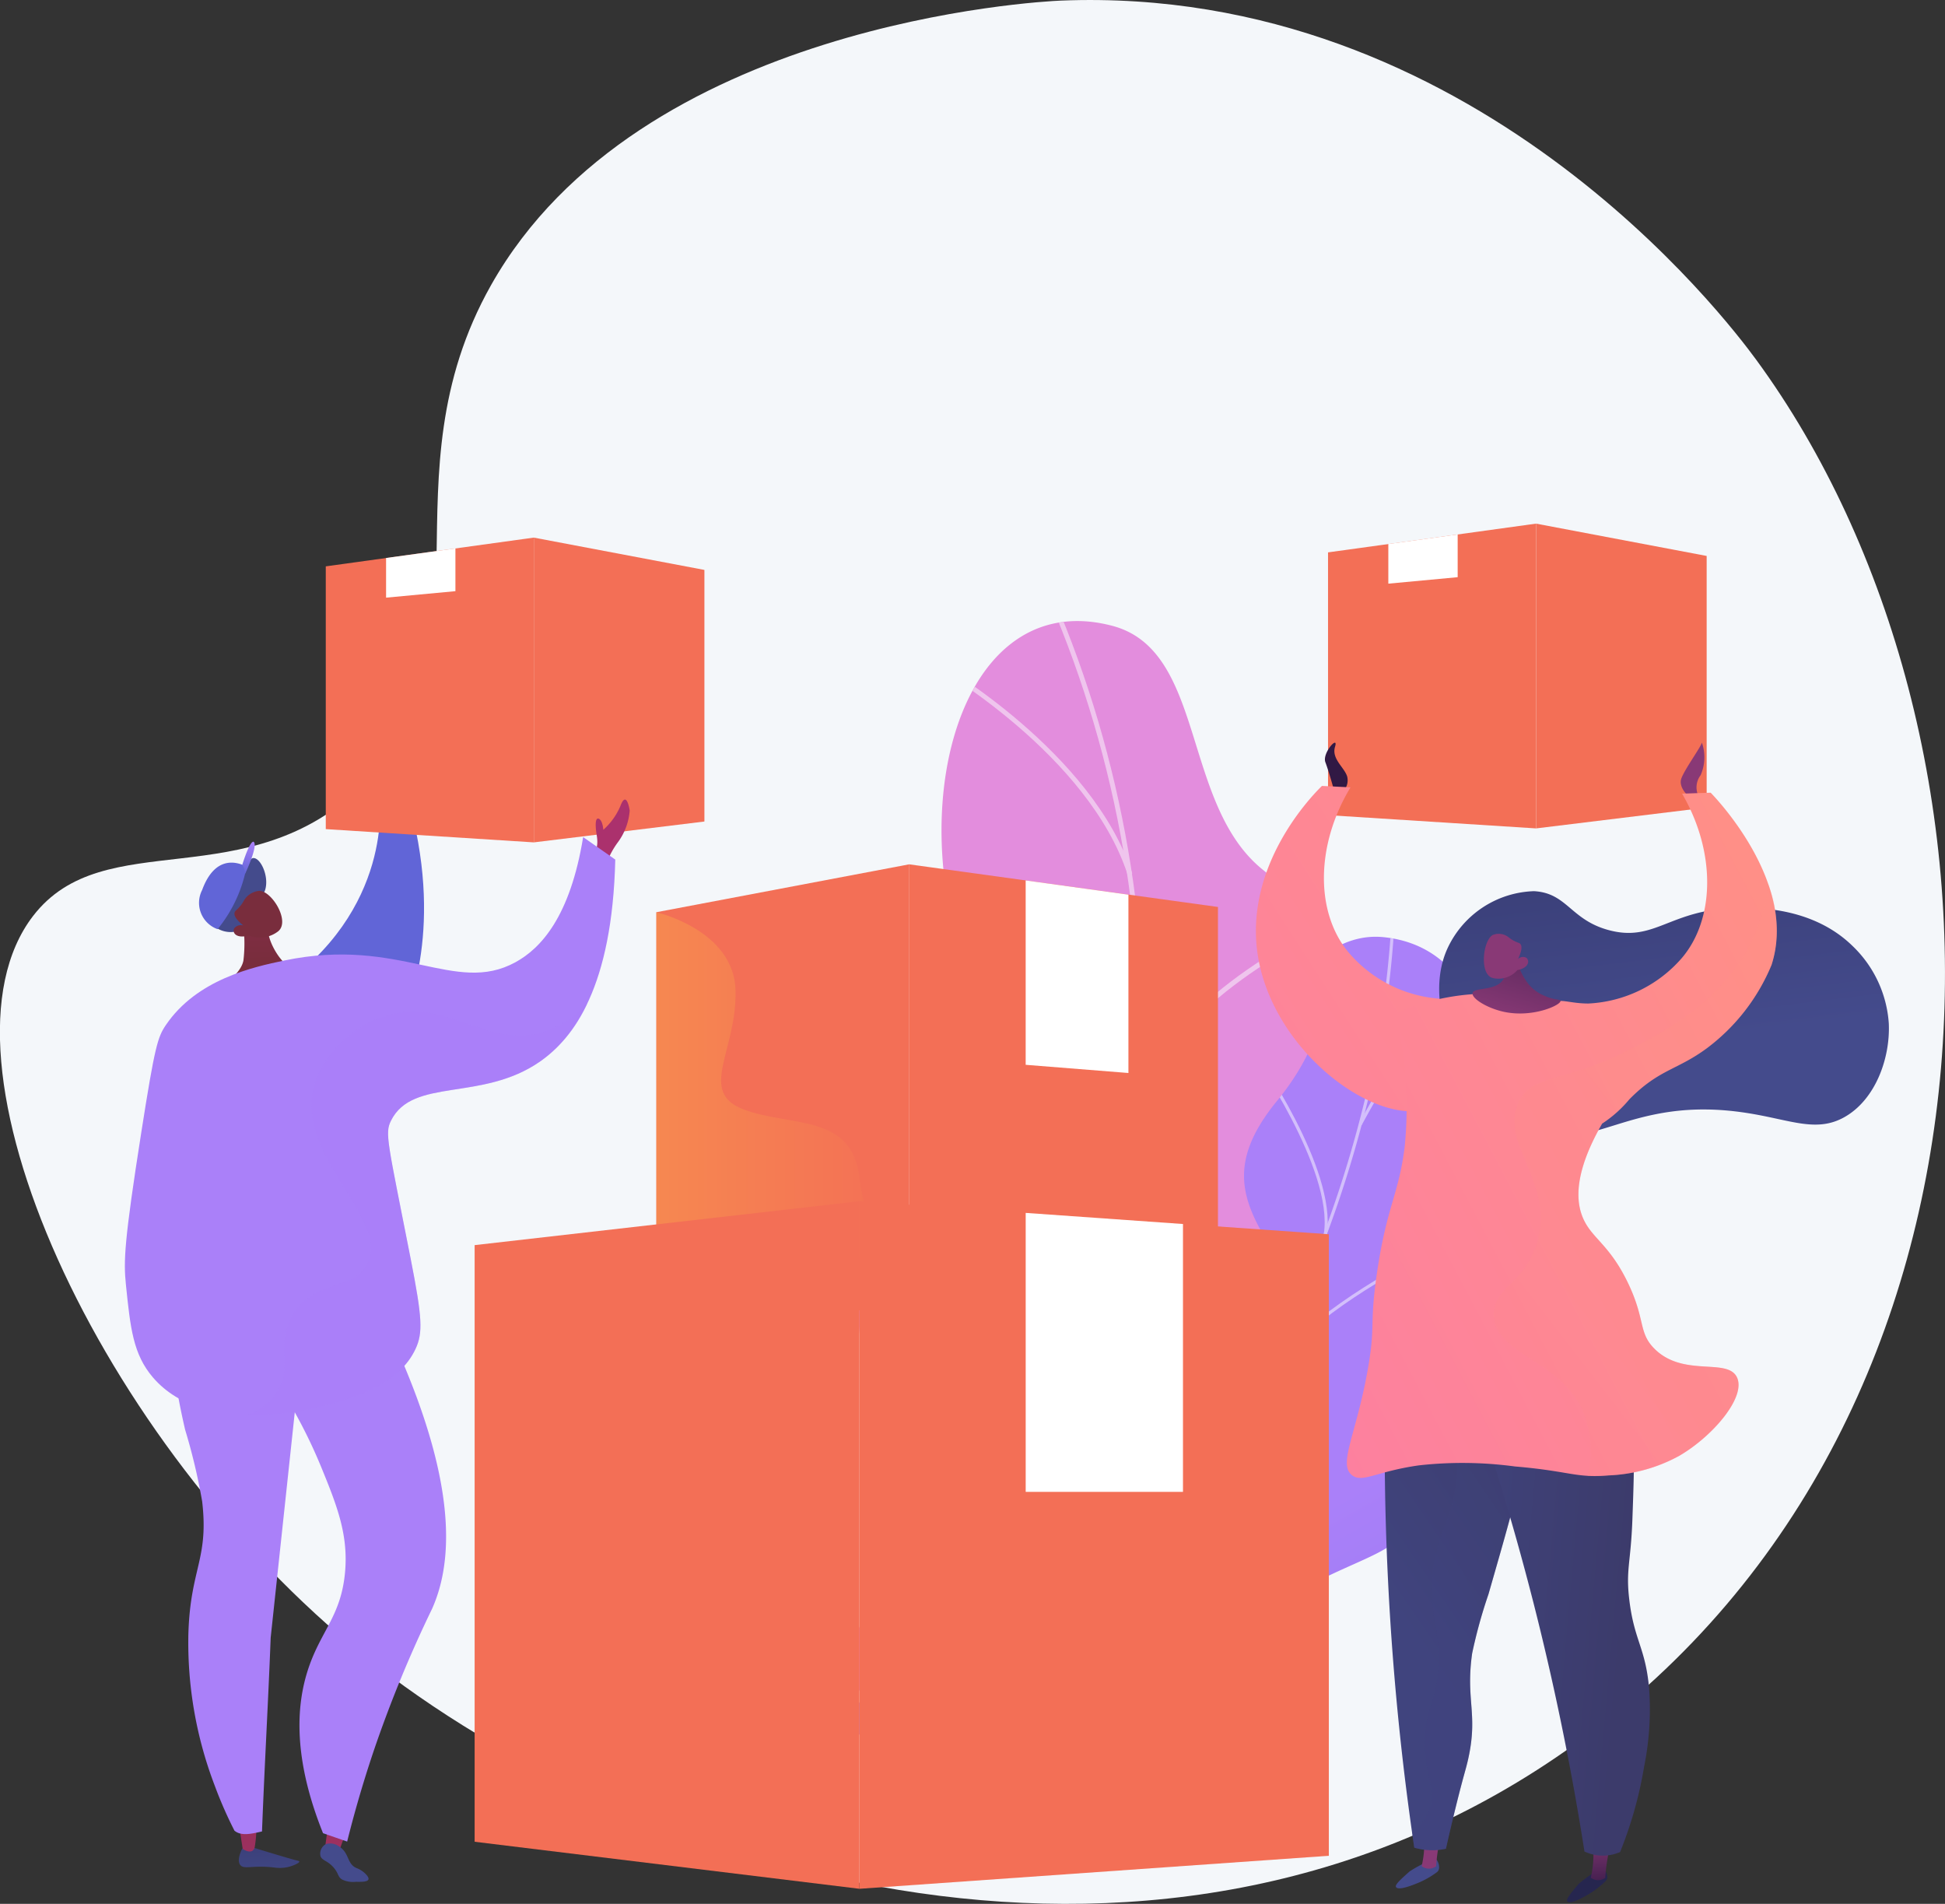 <svg xmlns="http://www.w3.org/2000/svg" xmlns:xlink="http://www.w3.org/1999/xlink" width="115" height="112.553" viewBox="0 0 115 112.553">
    <rect x="0" y="0" width="115" height="112.553" fill="#333333" stroke="none"/>
    <defs>
        <linearGradient id="linear-gradient" x1="2.792" x2="3.369" y1="-.264" y2=".98" gradientUnits="objectBoundingBox">
            <stop offset="0" stop-color="#aa80f9"/>
            <stop offset=".996" stop-color="#6165d7"/>
        </linearGradient>
        <linearGradient id="linear-gradient-2" x1="3.583" x2="2.486" y1=".069" y2="1.106" gradientUnits="objectBoundingBox">
            <stop offset="0" stop-color="#ffc444"/>
            <stop offset=".314" stop-color="#fba94a"/>
            <stop offset=".996" stop-color="#f36f56"/>
        </linearGradient>
        <linearGradient id="linear-gradient-3" x1="4.761" x2="3.827" y1=".094" y2="1.17" xlink:href="#linear-gradient-2"/>
        <linearGradient id="linear-gradient-5" x1="2.317" x2="3.317" y1=".5" y2=".5" gradientUnits="objectBoundingBox">
            <stop offset=".004" stop-color="#e38ddd"/>
            <stop offset="1" stop-color="#9571f6"/>
        </linearGradient>
        <linearGradient id="linear-gradient-6" x1="-13.318" x2="-13.756" y1="3.874" y2="2.947" gradientUnits="objectBoundingBox">
            <stop offset="0" stop-color="#311944"/>
            <stop offset="1" stop-color="#893976"/>
        </linearGradient>
        <linearGradient id="linear-gradient-7" x1="19.932" x2="19.303" y1="-3.754" y2="-4.968" xlink:href="#linear-gradient-6"/>
        <linearGradient id="linear-gradient-8" x1="2.513" x2="-1.566" y1=".453" y2="4.039" gradientUnits="objectBoundingBox">
            <stop offset="0" stop-color="#ff9085"/>
            <stop offset="1" stop-color="#fb6fbb"/>
        </linearGradient>
        <linearGradient id="linear-gradient-9" x1="-6.51" x2="-6.953" y1="2.078" y2=".013" gradientUnits="objectBoundingBox">
            <stop offset="0" stop-color="#444b8c"/>
            <stop offset=".996" stop-color="#26264f"/>
        </linearGradient>
        <linearGradient id="linear-gradient-10" x1="6.407" x2="7.403" y1=".708" y2=".708" xlink:href="#linear-gradient-9"/>
        <linearGradient id="linear-gradient-11" x1="14.049" x2="13.467" y1="1.932" y2="-.209" xlink:href="#linear-gradient-6"/>
        <linearGradient id="linear-gradient-12" x1="-1.531" x2="-.536" y1=".638" y2=".638" xlink:href="#linear-gradient-9"/>
        <linearGradient id="linear-gradient-13" x1="-4.093" x2="-4.156" y1="1.626" y2="-.348" xlink:href="#linear-gradient-6"/>
        <linearGradient id="linear-gradient-14" x1="1.513" x2="1.872" y1="1.163" y2=".333" gradientUnits="objectBoundingBox">
            <stop offset="0" stop-color="#40447e"/>
            <stop offset=".996" stop-color="#3c3b6b"/>
        </linearGradient>
        <linearGradient id="linear-gradient-15" x1="1.628" x2="2.07" y1="1.163" y2=".333" xlink:href="#linear-gradient-14"/>
        <linearGradient id="linear-gradient-16" x1="-.157" x2=".868" y1=".326" y2=".575" xlink:href="#linear-gradient-14"/>
        <linearGradient id="linear-gradient-17" x1="1.08" x2="-1.103" y1=".173" y2="1.896" xlink:href="#linear-gradient-8"/>
        <linearGradient id="linear-gradient-18" x1="2.019" x2="1.276" y1="-.55" y2="1.391" xlink:href="#linear-gradient-6"/>
        <linearGradient id="linear-gradient-19" x1="5.575" x2="3.882" y1="1.619" y2=".939" xlink:href="#linear-gradient-6"/>
        <linearGradient id="linear-gradient-20" x1=".279" x2="-2.188" y1=".033" y2="3.997" xlink:href="#linear-gradient-8"/>
        <linearGradient id="linear-gradient-21" x1="113.189" x2="113.428" y1="18.215" y2="19.422" gradientUnits="objectBoundingBox">
            <stop offset="0" stop-color="#ab316d"/>
            <stop offset="1" stop-color="#792d3d"/>
        </linearGradient>
        <linearGradient id="linear-gradient-22" x1="17.493" x2="17.261" y1="1.854" y2=".929" xlink:href="#linear-gradient"/>
        <linearGradient id="linear-gradient-23" x1="15.524" x2="14.426" y1=".069" y2="1.106" xlink:href="#linear-gradient-2"/>
        <linearGradient id="linear-gradient-24" x1="14.55" x2="13.617" y1=".094" y2="1.17" xlink:href="#linear-gradient-2"/>
        <linearGradient id="linear-gradient-25" x1="46.313" x2="46.196" y1="-.944" y2="-2.039" gradientUnits="objectBoundingBox">
            <stop offset=".004" stop-color="#26264f"/>
            <stop offset="1" stop-color="#444b8c"/>
        </linearGradient>
        <linearGradient id="linear-gradient-26" x1="21.373" x2="21.431" y1="-2.877" y2=".036" xlink:href="#linear-gradient-21"/>
        <linearGradient id="linear-gradient-27" x1="-38.169" x2="-36.716" y1="-13.185" y2="-11.599" xlink:href="#linear-gradient-21"/>
        <linearGradient id="linear-gradient-28" x1="50.185" x2="50.558" y1=".882" y2="1.618" xlink:href="#linear-gradient-21"/>
        <linearGradient id="linear-gradient-29" x1="-28.076" x2="-28.859" y1="5.11" y2="-2.549" xlink:href="#linear-gradient-9"/>
        <linearGradient id="linear-gradient-30" x1="-101.364" x2="-101.364" y1="3.717" y2="-6.049" xlink:href="#linear-gradient-21"/>
        <linearGradient id="linear-gradient-31" x1="-76.039" x2="-76.039" y1="3.261" y2="-6.493" xlink:href="#linear-gradient-21"/>
        <linearGradient id="linear-gradient-32" x1="-35.419" x2="-36.396" y1="2.024" y2="-2.015" xlink:href="#linear-gradient-9"/>
        <linearGradient id="linear-gradient-33" x1="-12.453" x2="-12.623" y1=".153" y2="1.12" xlink:href="#linear-gradient"/>
        <linearGradient id="linear-gradient-35" x1="-6.659" x2="-9.164" y1=".569" y2=".528" xlink:href="#linear-gradient"/>
        <linearGradient id="linear-gradient-36" x1="5.441" x2="5.627" y1=".269" y2="1.092" xlink:href="#linear-gradient"/>
        <linearGradient id="linear-gradient-37" x1="7.26" x2="7.528" y1=".009" y2="1.163" xlink:href="#linear-gradient"/>
        <linearGradient id="linear-gradient-38" x1="-2.6" x2="-2.661" y1="-2.988" y2="-2.02" xlink:href="#linear-gradient"/>
        <linearGradient id="linear-gradient-39" x1=".537" x2=".424" y1=".09" y2="1.077" xlink:href="#linear-gradient"/>
        <linearGradient id="linear-gradient-40" x1="9.053" x2="7.955" y1=".069" y2="1.106" xlink:href="#linear-gradient-2"/>
        <linearGradient id="linear-gradient-41" x1="7.425" x2="6.492" y1=".094" y2="1.17" xlink:href="#linear-gradient-2"/>
        <linearGradient id="linear-gradient-42" x1="0" x2="1" y1=".5" y2=".5" xlink:href="#linear-gradient-2"/>
        <linearGradient id="linear-gradient-43" x1="5.194" x2="4.228" y1=".061" y2="1.175" gradientUnits="objectBoundingBox">
            <stop offset="0" stop-color="#ffc444"/>
            <stop offset=".314" stop-color="#fba94a"/>
            <stop offset="1" stop-color="#f36f56"/>
        </linearGradient>
        <linearGradient id="linear-gradient-44" x1="6.282" x2="5.185" y1=".063" y2="1.101" xlink:href="#linear-gradient-2"/>
        <clipPath id="clip-path">
            <path id="Path_3188" d="M1654.2 1904.892c3.188-.381 3.973-4.232 4.09-8.681s7.084-5.89 9.386-6.984c3.287-1.562 4.472-2.442 5.176-10.115-.237-10.762 3.841-17.8 8.658-17.3 4.881.5 6.71 5.457 5.461 10.051-.621 2.286 1.416 3.047 2.1 5.209a5.259 5.259 0 0 1 .159 2.267c-.391 4-5.946 4.434-7.239 8.369-1.145 3.484 2.531 5.212 1.312 8.351-1.1 2.843-4.406 2.162-10.769 7a11.922 11.922 0 0 1-2.9 2.422c-2.106 1.125-5.706 2.6-7.359 4.708a48.617 48.617 0 0 0-6.533-.188c-2.086-.33-4.155-.769-6.2-1.287a6.11 6.11 0 0 1 4.658-3.822z" class="cls-1" transform="translate(-1649.531 -1861.785)"/>
        </clipPath>
        <clipPath id="clip-path-2">
            <path id="Path_3195" fill="none" d="M1688.772 1447.97l10.149 8.943c1.806-.821 4.8-2.63 3.23-5.111-2.184-3.449 2.185-8.337 4.562-9.323 2.941-1.22 9.724-4.2 6.43-9.582-2.742-4.479-5.416-6.869-1.515-11.628s3.852-9.948-.792-13.611c-4.887-3.855-3.391-12.995-8.95-14.463-9.687-2.558-12.88 12.761-7.507 22.834s-1.72 8.651-5.344 12.159c-4.948 4.789 3.368 10.258 3.474 13.974.083 2.911-2.175 4.807-3.737 5.808z" transform="translate(-1687.464 -1392.911)"/>
        </clipPath>
        <style>
            .cls-1{fill:url(#linear-gradient)}.cls-6{fill:#fff}.cls-6,.cls-8{mix-blend-mode:soft-light}.cls-49,.cls-6,.cls-8{isolation:isolate}.cls-8{opacity:.5}.cls-9{fill:#fcfdfe}.cls-49{opacity:.3;mix-blend-mode:multiply;fill:url(#linear-gradient-42)}
        </style>
    </defs>
    <g id="Group_746" transform="translate(-381.605 -440.129)">
        <path id="Path_3176" fill="#f4f7fa" d="M485.44 461.394c-1.753-2.394-16.764-22.195-41.1-21.23-1.216.048-24.946 1.3-33.7 16.82-6.475 11.481.38 21.668-7.518 29.491-6.882 6.816-15.34 2.3-19.57 7.816-6.442 8.4 3.817 31.072 19.581 43.718 16.277 13.058 47.416 22.638 71.618 5.216 27.178-19.56 26.902-59.691 10.689-81.831z"/>
        <g id="Group_720" transform="translate(460.126 471.085)">
            <g id="Group_719">
                <path id="Path_3177" fill="url(#linear-gradient-2)" d="M2687.753 1245.855l10.085-1.233v-14.874l-10.085-1.91z" transform="translate(-2675.451 -1227.837)"/>
                <g id="Group_718">
                    <path id="Path_3178" fill="url(#linear-gradient-3)" d="M2378.635 1245.071l12.3.784v-18.018l-12.3 1.7z" transform="translate(-2378.635 -1227.837)"/>
                    <path id="Path_3179" d="M2472.417 1243.923v2.526l-4.1.383v-2.344z" class="cls-6" transform="translate(-2464.752 -1243.283)"/>
                </g>
            </g>
        </g>
        <g id="Group_729" transform="translate(428.701 476.848)">
            <g id="Group_724" transform="translate(2.743 18.659)">
                <path id="Path_3180" d="M1654.2 1904.892c3.188-.381 3.973-4.232 4.09-8.681s7.084-5.89 9.386-6.984c3.287-1.562 4.472-2.442 5.176-10.115-.237-10.762 3.841-17.8 8.658-17.3 4.881.5 6.71 5.457 5.461 10.051-.621 2.286 1.416 3.047 2.1 5.209a5.259 5.259 0 0 1 .159 2.267c-.391 4-5.946 4.434-7.239 8.369-1.145 3.484 2.531 5.212 1.312 8.351-1.1 2.843-4.406 2.162-10.769 7a11.922 11.922 0 0 1-2.9 2.422c-2.106 1.125-5.706 2.6-7.359 4.708a48.617 48.617 0 0 0-6.533-.188c-2.086-.33-4.155-.769-6.2-1.287a6.11 6.11 0 0 1 4.658-3.822z" class="cls-1" transform="translate(-1649.531 -1861.785)"/>
                <g id="Group_723" clip-path="url(#clip-path)">
                    <g id="Group_722" transform="translate(2.093 -3.134)">
                        <g id="Group_721" class="cls-8">
                            <path id="Path_3181" d="M1702.12 1839.837l.121.139c.773-.663 1.544-1.341 2.292-2.017a99.252 99.252 0 0 0 14.341-15.98 81.063 81.063 0 0 0 8.381-14.781 69.732 69.732 0 0 0 4.041-12.336 57.761 57.761 0 0 0 1.273-8.457c.034-.474.042-.962.051-1.435.01-.629.021-1.28.094-1.9l-.177-.034c-.073.63-.084 1.285-.1 1.918-.008.47-.016.956-.05 1.425a57.584 57.584 0 0 1-1.269 8.431 69.585 69.585 0 0 1-4.031 12.307 80.874 80.874 0 0 1-8.365 14.752 99.056 99.056 0 0 1-14.318 15.954c-.742.677-1.512 1.352-2.284 2.014z" class="cls-9" transform="translate(-1702.12 -1783.035)"/>
                            <path id="Path_3182" d="M2256.164 2280.02l.155.1c3.686-6.386 15.68-10.647 15.8-10.689l-.07-.168c-.12.037-12.17 4.32-15.885 10.757z" class="cls-9" transform="translate(-2234.115 -2249.91)"/>
                            <path id="Path_3183" d="M1955.94 2627.167l.145.114c3.036-4.006.687-13.919.662-14.02l-.173.029c.026.1 2.354 9.933-.634 13.877z" class="cls-9" transform="translate(-1945.839 -2580.222)"/>
                            <path id="Path_3184" d="M1907.427 2906.446l.124.136c2.44-2.186 7.038-3.768 12.946-4.453.3-.035.3-.035.322-.056l-.122-.138.061.069-.033-.085c-.019 0-.131.018-.261.033-5.943.69-10.572 2.286-13.037 4.494z" class="cls-9" transform="translate(-1899.256 -2857.393)"/>
                            <path id="Path_3185" d="M1730.162 2976.692l.155.1c1.826-3.134-.258-8.448-.279-8.5l-.164.055c.026.053 2.073 5.284.288 8.345z" class="cls-9" transform="translate(-1728.769 -2921.121)"/>
                            <path id="Path_3186" d="M2416.221 1932.79l.16.089a44.873 44.873 0 0 1 5.592-8.16c.225-.269.3-.363.325-.4l-.157-.1c-.017.029-.146.182-.308.376a45.065 45.065 0 0 0-5.612 8.195z" class="cls-9" transform="translate(-2387.802 -1918.603)"/>
                            <path id="Path_3187" d="M2259.753 2040.155l.176.04c.594-3.888-4.155-10.639-4.357-10.925l-.142.1c.049.066 4.906 6.97 4.323 10.785z" class="cls-9" transform="translate(-2233.41 -2019.472)"/>
                        </g>
                    </g>
                </g>
            </g>
            <g id="Group_728">
                <path id="Path_3189" fill="url(#linear-gradient-5)" d="M1580.665 1459.011c.481.332 1.967-2.353 5.777-4.082.952-.432 5.98-3.148 9.282-.4l1.923 1.6c1.783-.917 3.294-2.112 1.888-4.333-2.184-3.449 2.185-8.337 4.562-9.322 2.942-1.22 9.724-4.2 6.43-9.582-2.742-4.479-5.416-6.869-1.516-11.628s3.852-9.948-.792-13.611c-4.887-3.855-3.391-12.995-8.951-14.463-9.687-2.558-12.88 12.761-7.507 22.834s-1.72 8.651-5.344 12.159a8.723 8.723 0 0 0-1.21 1.668c-2.618 4.7.864 9.035.918 14.855.075 7.939-6.27 13.746-5.46 14.305z" transform="translate(-1580.593 -1392.91)"/>
                <g id="Group_727" transform="translate(4.253)">
                    <g id="Group_726" clip-path="url(#clip-path-2)">
                        <g id="Group_725" class="cls-8" transform="translate(.04 -1.367)">
                            <path id="Path_3190" d="M1874.324 1417.715l.252.151c10.231-17.468 11.481-40.189 3.264-59.3l-.264.1c8.182 19.028 6.937 41.654-3.252 59.049z" class="cls-9" transform="translate(-1866.927 -1358.569)"/>
                            <path id="Path_3191" d="M1992.894 2453.766l.219.195c5.37-5.876 14.944-5.667 15.04-5.664l-.007-.282c-.097-.004-9.798-.215-15.252 5.751z" class="cls-9" transform="translate(-1980.779 -2404.657)"/>
                            <path id="Path_3192" d="M1697.648 2303.786l.282.074c1.761-7.936-9.157-18.982-9.268-19.093l-.2.192c.109.11 10.913 11.041 9.186 18.827z" class="cls-9" transform="translate(-1688.462 -2247.909)"/>
                            <path id="Path_3193" d="M2089.639 1850.368l.275.1c1.947-6.126 11.075-10.1 11.167-10.143l-.127-.26c-.093.035-9.332 4.064-11.315 10.303z" class="cls-9" transform="translate(-2073.673 -1820.901)"/>
                            <path id="Path_3194" d="M1799.222 1467.54l.274-.072c-2.338-7.187-11.374-12.394-11.465-12.445l-.134.242c.09.051 9.023 5.2 11.325 12.275z" class="cls-9" transform="translate(-1783.94 -1451.184)"/>
                        </g>
                    </g>
                </g>
            </g>
        </g>
        <g id="Group_733" transform="translate(455.864 483.998)">
            <path id="Path_3196" fill="url(#linear-gradient-6)" d="M2375.062 1576.465a.934.934 0 0 0 .281-.919c-.161-.536-.941-1.047-.717-1.762s-.776.368-.571.919.447 1.431.447 1.431z" transform="translate(-2369.949 -1573.509)"/>
            <path id="Path_3197" fill="url(#linear-gradient-7)" d="M2903.247 1575.881c-.042.023-.791-.586-.579-1.16s1.16-1.859 1.213-2.121a2.63 2.63 0 0 1-.075 1.932 1.189 1.189 0 0 0-.167 1.133z" transform="translate(-2877.515 -1572.571)"/>
            <path id="Path_3198" fill="url(#linear-gradient-8)" d="M2277.12 1637.785c-2.069 3.419-2.078 7.39-.136 9.733a7.808 7.808 0 0 0 5.472 2.766c1.164.018 1.741-.328 2.152.056 1.044.974-.245 5.466-2.7 6.4-3.191 1.211-9.3-3.238-10.254-8.925-.9-5.408 3.25-9.6 3.776-10.114z" transform="translate(-2271.528 -1635.107)"/>
            <path id="Path_3199" fill="url(#linear-gradient-9)" d="M2570.317 1801.793a6.983 6.983 0 0 0-2.145-4.585c-2.42-2.364-5.836-2.272-6.93-2.243-3.88.1-4.756 2.03-7.462 1.313-2.292-.607-2.469-2.2-4.441-2.308a5.834 5.834 0 0 0-5.091 3.332c-1.669 3.532.936 9.037 4.653 10.7 3.862 1.726 5.952-2.026 13.033-.918 2.583.4 4.1 1.184 5.77.238 1.833-1.038 2.706-3.493 2.613-5.529z" transform="translate(-2532.899 -1785.154)"/>
            <path id="Path_3200" fill="url(#linear-gradient-10)" d="M2481.745 3231.33a.771.771 0 0 1 .2.537.335.335 0 0 1-.131.263 5.21 5.21 0 0 1-1.21.673c-.885.36-1.182.325-1.218.177s.421-.544.812-.892a6.8 6.8 0 0 1 1.547-.758z" transform="translate(-2471.115 -3165.318)"/>
            <path id="Path_3201" fill="url(#linear-gradient-11)" d="M2518.847 3196.909a11.9 11.9 0 0 0-.271 1.821.712.712 0 0 1-.855-.007 5.84 5.84 0 0 0 .145-1.725z" transform="translate(-2507.924 -3132.266)"/>
            <path id="Path_3202" fill="url(#linear-gradient-12)" d="M2735.68 3244.962a.769.769 0 0 1 .275.5.335.335 0 0 1-.093.279 5.22 5.22 0 0 1-1.105.834c-.826.479-1.126.485-1.182.344s.341-.6.681-1a6.783 6.783 0 0 1 1.424-.957z" transform="translate(-2715.182 -3178.407)"/>
            <path id="Path_3203" fill="url(#linear-gradient-13)" d="M2770.119 3214.072a11.926 11.926 0 0 0-.271 1.821.712.712 0 0 1-.855-.007 5.855 5.855 0 0 0 .145-1.725z" transform="translate(-2749.196 -3148.747)"/>
            <path id="Path_3204" fill="url(#linear-gradient-14)" d="M2462.892 2467.377c-.12 4.01-.1 8.313.125 12.873.28 5.7.84 10.977 1.551 15.788a3.836 3.836 0 0 0 1.872.063c.127-.566.324-1.428.583-2.476.468-1.9.579-2.15.726-2.8.609-2.705-.154-3.478.24-6.271a29.492 29.492 0 0 1 .966-3.5c1.054-3.671 1.586-5.506 1.838-6.912.675-3.774 1.012-5.661-.035-6.834-1.37-1.538-4.585-1.329-7.866.069z" transform="translate(-2455.207 -2430.674)"/>
            <path id="Path_3205" d="M2504.548 2493.763c.449-1.241-.315-1.88-.293-4.028.019-1.852.6-2.079.784-4.159.174-1.908-.244-2.455-.338-4.216-.178-3.319 1.142-4.421 1.417-6.962.189-1.75-.106-4.3-2.411-7.641 2.629-.785 5-.7 6.123.558 1.047 1.174.71 3.061.036 6.834-.251 1.406-.784 3.241-1.837 6.912a29.382 29.382 0 0 0-.966 3.5c-.395 2.792.369 3.565-.241 6.27-.147.653-.258.9-.726 2.8-.259 1.048-.457 1.91-.583 2.476a3.844 3.844 0 0 1-1.872-.063q-.065-.441-.128-.887a3.242 3.242 0 0 0 1.035-1.394z" transform="translate(-2494.279 -2430.685)" style="mix-blend-mode:multiply;isolation:isolate" fill="url(#linear-gradient-15)" opacity="0.3"/>
            <path id="Path_3206" fill="url(#linear-gradient-16)" d="M2572.908 2481.3c1.572 4.384 3.1 9.254 4.453 14.58 1.313 5.179 2.273 10.058 2.976 14.552a2.555 2.555 0 0 0 2.107.032 23.91 23.91 0 0 0 1.424-5.062 17.124 17.124 0 0 0 .295-4.58c-.211-2.444-.88-2.835-1.172-5.253-.218-1.806.086-2.161.181-4.773.147-4.052.223-6.14-.778-7.59-2.15-3.114-8.443-2.087-9.486-1.906z" transform="translate(-2560.914 -2444.842)"/>
            <path id="Path_3207" fill="url(#linear-gradient-17)" d="M2407.924 1681.878c.473-2.669.087-2.538.531-5.621.581-4.036 1.3-4.7 1.65-7.54a23.718 23.718 0 0 0-.54-7.881 13.522 13.522 0 0 1 7.914-.957 11.972 11.972 0 0 1 1.428.315c.41-.25.979.052 2.053.054a7.809 7.809 0 0 0 5.518-2.673c1.982-2.31 2.04-6.28.029-9.734l1.69-.057c.365.373 5.158 5.408 3.6 10.177a11.761 11.761 0 0 1-3.819 4.923c-1.761 1.305-2.815 1.229-4.586 3.02a7.227 7.227 0 0 1-1.613 1.441c-1.631 2.851-1.61 4.587-1.079 5.7s1.538 1.5 2.6 3.707c1.056 2.189.608 2.931 1.562 3.893 1.712 1.726 4.325.521 4.888 1.7.553 1.161-1.417 3.483-3.414 4.643a9.463 9.463 0 0 1-4.179 1.156c-1.949.166-2.266-.251-5.536-.528a23.23 23.23 0 0 0-5.677-.064c-2.554.361-3.365 1.076-3.976.562-.795-.675.276-2.394.956-6.236z" transform="translate(-2401.311 -1644.79)"/>
            <g id="Group_731" transform="translate(12.806 11.336)">
                <path id="Path_3208" fill="url(#linear-gradient-18)" d="M2595.908 1880.521a3.008 3.008 0 0 0 .512 1.775 2.332 2.332 0 0 0 1.15.973c.575.264.924.189.938.3.032.242-1.621 1.008-3.321.651-1-.209-1.942-.792-1.877-1.113.074-.36 1.358-.1 1.806-.794a1.775 1.775 0 0 0-.121-1.6c.333-.275.579.087.913-.192z" transform="translate(-2593.307 -1879.602)"/>
                <g id="Group_730" transform="translate(.67)">
                    <path id="Path_3209" fill="url(#linear-gradient-19)" d="M2612.134 1859.564a1.475 1.475 0 0 1-1.473.467c-.79-.226-.565-2.227.017-2.541a.94.94 0 0 1 .809.051c.156.085.2.171.455.3.237.123.313.107.375.193.079.107.111.335-.146.881a.413.413 0 0 1 .5-.071.309.309 0 0 1 .087.137c.07.254-.168.504-.624.583z" transform="translate(-2610.151 -1857.421)"/>
                </g>
            </g>
            <g id="Group_732" transform="translate(14.067 8.437)" style="mix-blend-mode:multiply;isolation:isolate" opacity="0.3">
                <path id="Path_3210" fill="url(#linear-gradient-20)" d="M2630.18 1815.5c-1.415-2.855-5.005-3.134-5.166-5.407-.118-1.664 1.777-1.888 2.529-4.284 1.131-3.6-2.264-5.919-1.062-8.394.821-1.69 2.6-1.021 6.75-3.191 1.935-1.012 5.006-2.62 6.772-5.834a11.051 11.051 0 0 0 1.245-3.8 7.4 7.4 0 0 1 .182 4.733 11.762 11.762 0 0 1-3.819 4.923c-1.761 1.305-2.815 1.229-4.586 3.02a7.223 7.223 0 0 1-1.613 1.441c-1.631 2.852-1.61 4.587-1.079 5.7s1.538 1.5 2.6 3.707c1.056 2.189.608 2.93 1.562 3.893 1.712 1.726 4.325.521 4.888 1.7.553 1.161-1.417 3.483-3.414 4.643a9.466 9.466 0 0 1-4.179 1.156 8.47 8.47 0 0 1-1.237.026 6.147 6.147 0 0 0-.373-4.032z" transform="translate(-2625.009 -1784.585)"/>
            </g>
        </g>
        <g id="Group_739" transform="translate(388.989 471.911)">
            <path id="Path_3211" fill="url(#linear-gradient-21)" d="M950.365 1601.335a4.248 4.248 0 0 0 .932-1.149c.137-.431-.56-1.432-.944-2.3s-.246.569-.217.9a2.178 2.178 0 0 1-.116 1.788z" transform="translate(-934.783 -1584.523)"/>
            <path id="Path_3212" fill="url(#linear-gradient-22)" d="M797.768 1655.479s.894 6.659-6.122 11.354l7.466 1.781s2.39-4.468.66-11.87z" transform="translate(-782.712 -1640.092)"/>
            <g id="Group_736" transform="translate(11.878)">
                <g id="Group_735">
                    <path id="Path_3213" fill="url(#linear-gradient-23)" d="M1174.753 1286.855l10.085-1.233v-14.874l-10.085-1.91z" transform="translate(-1162.451 -1268.837)"/>
                    <g id="Group_734">
                        <path id="Path_3214" fill="url(#linear-gradient-24)" d="M865.635 1286.071l12.3.784v-18.018l-12.3 1.7z" transform="translate(-865.635 -1268.837)"/>
                        <path id="Path_3215" d="M959.417 1284.924v2.526l-4.1.383v-2.344z" class="cls-6" transform="translate(-951.752 -1284.283)"/>
                    </g>
                </g>
            </g>
            <path id="Path_3216" fill="url(#linear-gradient-25)" d="M694.389 1747.787c.331-.653.468-.649.549-.993.185-.785-.293-1.782-.7-1.8-.262-.009-.283.4-.837 1.032-.679.777-1.091.675-1.49 1.349-.094.158-.514.868-.255 1.4a1.544 1.544 0 0 0 2.175.262c.259-.245.15-.446.558-1.25z" transform="translate(-686.622 -1726.049)"/>
            <path id="Path_3217" fill="url(#linear-gradient-26)" d="M684.072 1834.185a8.536 8.536 0 0 1 .074 2.489c-.165 1.009-2.034 2.056-2.392 2.357s.95.626 2.15.469 4.485-1.208 4.984-1.794-.581-.3-1.49-.408-1.776-1.634-1.8-2.411-1.526-.702-1.526-.702z" transform="translate(-677.136 -1811.684)"/>
            <g id="Group_737" transform="translate(6.436 20.883)">
                <path id="Path_3218" fill="url(#linear-gradient-27)" d="M729.761 1796.224a1.775 1.775 0 0 0 1.732-.247c.728-.583-.355-2.372-1.1-2.395a1.174 1.174 0 0 0-.821.429c-.126.153-.133.255-.344.5-.194.227-.279.247-.309.358-.037.138.026.368.525.764a.506.506 0 0 0-.546.165.316.316 0 0 0-.033.17c.035.27.388.395.896.256z" transform="translate(-728.869 -1793.582)"/>
            </g>
            <path id="Path_3219" fill="url(#linear-gradient-28)" d="M1258.5 1661.274s.556-.078.383-1.14c-.136-.833-.033-1.113.164-.965s.224.629.224.629a3.936 3.936 0 0 0 1.012-1.413c.3-.8.485-.126.548.274a3.631 3.631 0 0 1-.7 1.877 5.011 5.011 0 0 0-.675 1.254z" transform="translate(-1230.983 -1642.523)"/>
            <path id="Path_3220" fill="url(#linear-gradient-29)" d="M736.659 3214.916c-.286.584-.206.834-.135.945.209.324.712.018 2.024.174a2.207 2.207 0 0 0 .815-.029c.314-.074.684-.241.669-.325-.006-.031-.062-.043-.083-.047-.364-.078-2.645-.778-2.645-.778z" transform="translate(-729.72 -3137.412)"/>
            <path id="Path_3221" fill="url(#linear-gradient-30)" d="M737.139 3182.716l.2 1.3s.561.4.708-.085a6.759 6.759 0 0 0 .1-1.279z" transform="translate(-730.374 -3106.494)"/>
            <path id="Path_3222" fill="url(#linear-gradient-31)" d="M865.156 3185.983l-.55 1.5-.8-.127.185-1.391z" transform="translate(-852.001 -3109.673)"/>
            <path id="Path_3223" fill="url(#linear-gradient-32)" d="M858.012 3209.829c-.387-.459-.733-.417-.8-.733a.647.647 0 0 1 .326-.668.879.879 0 0 1 .8.149c.6.389.436 1 1 1.261a1.516 1.516 0 0 1 .483.288c.081.076.28.263.234.391-.054.149-.41.144-.748.139a1.475 1.475 0 0 1-.8-.131c-.278-.168-.196-.341-.495-.696z" transform="translate(-845.656 -3131.188)"/>
            <path id="Path_3224" fill="url(#linear-gradient-33)" d="M629.619 2399.757a43.045 43.045 0 0 0 1.077 7.739 35.153 35.153 0 0 1 1.006 4.236c.4 3.428-.7 3.943-.815 7.831a23.654 23.654 0 0 0 1.556 8.964 24.586 24.586 0 0 0 1.168 2.667c.4.334 1 .189 1.629.047.15-3.894.363-7.559.513-11.453l1.882-17.6z" transform="translate(-627.133 -2354.75)"/>
            <path id="Path_3225" d="M635.241 2431.241c.15-3.894.363-7.559.513-11.453l1.882-17.6-8.016-2.436c.01.2.024.4.036.592 3.792 3.153 4.576 5.7 4.577 7.446 0 2.12-1.135 3.2-.842 6.262.209 2.193.878 2.566.92 4.548.054 2.552-1.01 4.011-1.512 5.5a9.233 9.233 0 0 0 .432 6.31c.137.294.266.557.382.782.399.336.997.192 1.628.049z" transform="translate(-627.133 -2354.75)" style="mix-blend-mode:multiply;isolation:isolate" fill="url(#linear-gradient-33)" opacity="0.3"/>
            <path id="Path_3226" fill="url(#linear-gradient-35)" d="M743.52 2359.606a30.1 30.1 0 0 1 4.568 7.626c.952 2.32 1.642 4.06 1.426 6.312-.238 2.479-1.362 3.37-2.109 5.483-.724 2.05-1.077 5.2.812 9.9l1.426.494c.316-1.268.827-3.165 1.591-5.424a73.73 73.73 0 0 1 3.431-8.338c1.437-3.222 1.582-8.975-4.4-20.075z" transform="translate(-736.501 -2312.332)"/>
            <path id="Path_3227" fill="url(#linear-gradient-36)" d="M596.151 1715.089l-1.9-1.329c-.77 4.733-2.52 6.59-4.006 7.4-3.586 1.96-6.786-1.533-13.65-.107-1.891.393-5.188 1.125-7.017 3.819-.481.708-.651 1.244-1.449 6.325-1.02 6.495-1.056 7.628-.912 9.027.263 2.559.423 4.11 1.6 5.483 3.133 3.645 9.794 1.766 10.629 1.518 1.543-.457 3.94-1.167 4.893-3.205.448-.959.4-1.836-.288-5.343-1.364-6.948-1.539-7.4-1.158-8.158 1.285-2.567 5.358-1.1 8.8-3.486 2.012-1.394 4.279-4.433 4.458-11.944z" transform="translate(-567.156 -1696.054)"/>
            <path id="Path_3228" d="M750.507 1983.192c.672-1.377-.231-2.646.759-4.3 1.262-2.11 3.532-1.394 4.386-2.952 1.461-2.666-4.29-6.384-3.121-10.628a6.533 6.533 0 0 1 4.133-4.049c3.613-1.234 5.976 1.911 9.363.928a5.817 5.817 0 0 0 2.656-1.718 8.473 8.473 0 0 1-2.812 3.457c-3.44 2.387-7.513.918-8.8 3.486-.381.761-.207 1.21 1.158 8.158.689 3.507.736 4.384.288 5.343-.953 2.039-3.35 2.749-4.892 3.206a17.6 17.6 0 0 1-5.074.7 3.465 3.465 0 0 0 1.956-1.631z" transform="translate(-741.335 -1932.946)" style="mix-blend-mode:multiply;isolation:isolate" fill="url(#linear-gradient-37)" opacity="0.3"/>
            <g id="Group_738" transform="translate(4.405 17.979)">
                <path id="Path_3229" fill="url(#linear-gradient-38)" d="M678.932 1755.617a8.209 8.209 0 0 0 1.714-3.692c-.574-.308-1.874-.677-2.629 1.381a1.653 1.653 0 0 0 .915 2.311z" transform="translate(-677.856 -1750.447)"/>
                <path id="Path_3230" fill="url(#linear-gradient-39)" d="M741.748 1722.508s.773-1.643.508-1.881c0 0-.177-.23-.679 1.35a1.313 1.313 0 0 1 .171.531z" transform="translate(-739.041 -1720.615)"/>
            </g>
        </g>
        <g id="Group_745" transform="translate(409.668 491.229)">
            <g id="Group_742" transform="translate(10.741)">
                <g id="Group_741">
                    <path id="Path_3231" fill="url(#linear-gradient-40)" d="M1382.043 1781l-14.961-1.829V1757.1l14.961-2.834z" transform="translate(-1367.083 -1754.27)"/>
                    <g id="Group_740" transform="translate(14.961)">
                        <path id="Path_3232" fill="url(#linear-gradient-41)" d="M1761.26 1779.835l-18.248 1.165v-26.73l18.248 2.519z" transform="translate(-1743.012 -1754.27)"/>
                        <path id="Path_3233" d="M1915.863 1778.133v10.9l6.075.484v-10.543z" class="cls-6" transform="translate(-1908.984 -1777.183)"/>
                    </g>
                </g>
                <path id="Path_3234" d="M1367.279 1825.478s4.605 1.048 4.679 4.637-2.273 6.006.511 7.032 6.381.226 6.816 4.034 2.631 4.621 2.631 4.621h-14.636z" class="cls-49" transform="translate(-1367.271 -1822.644)"/>
            </g>
            <g id="Group_744" transform="translate(0 19.914)">
                <g id="Group_743">
                    <path id="Path_3235" fill="url(#linear-gradient-43)" d="M1696.675 2293.376l-27.753 1.952v-40.648l27.753 1.952z" transform="translate(-1646.169 -2254.679)"/>
                    <path id="Path_3236" fill="url(#linear-gradient-44)" d="M1119.941 2295.328l-22.753-2.781v-35.272l22.753-2.595z" transform="translate(-1097.188 -2254.679)"/>
                    <path id="Path_3237" d="M1915.8 2272.043v16.493h9.3V2272.7z" class="cls-6" transform="translate(-1883.218 -2271.352)"/>
                </g>
                <path id="Path_3238" d="M1097.257 2366.572s6.681.586 6.876 6.641-2.931 9.669 1.757 12.99 9.571 4.59 10.157 9.669a8.789 8.789 0 0 0 4.4 6.9l-23.187-2.781z" class="cls-49" transform="translate(-1097.254 -2362.119)"/>
            </g>
        </g>
    </g>
</svg>

